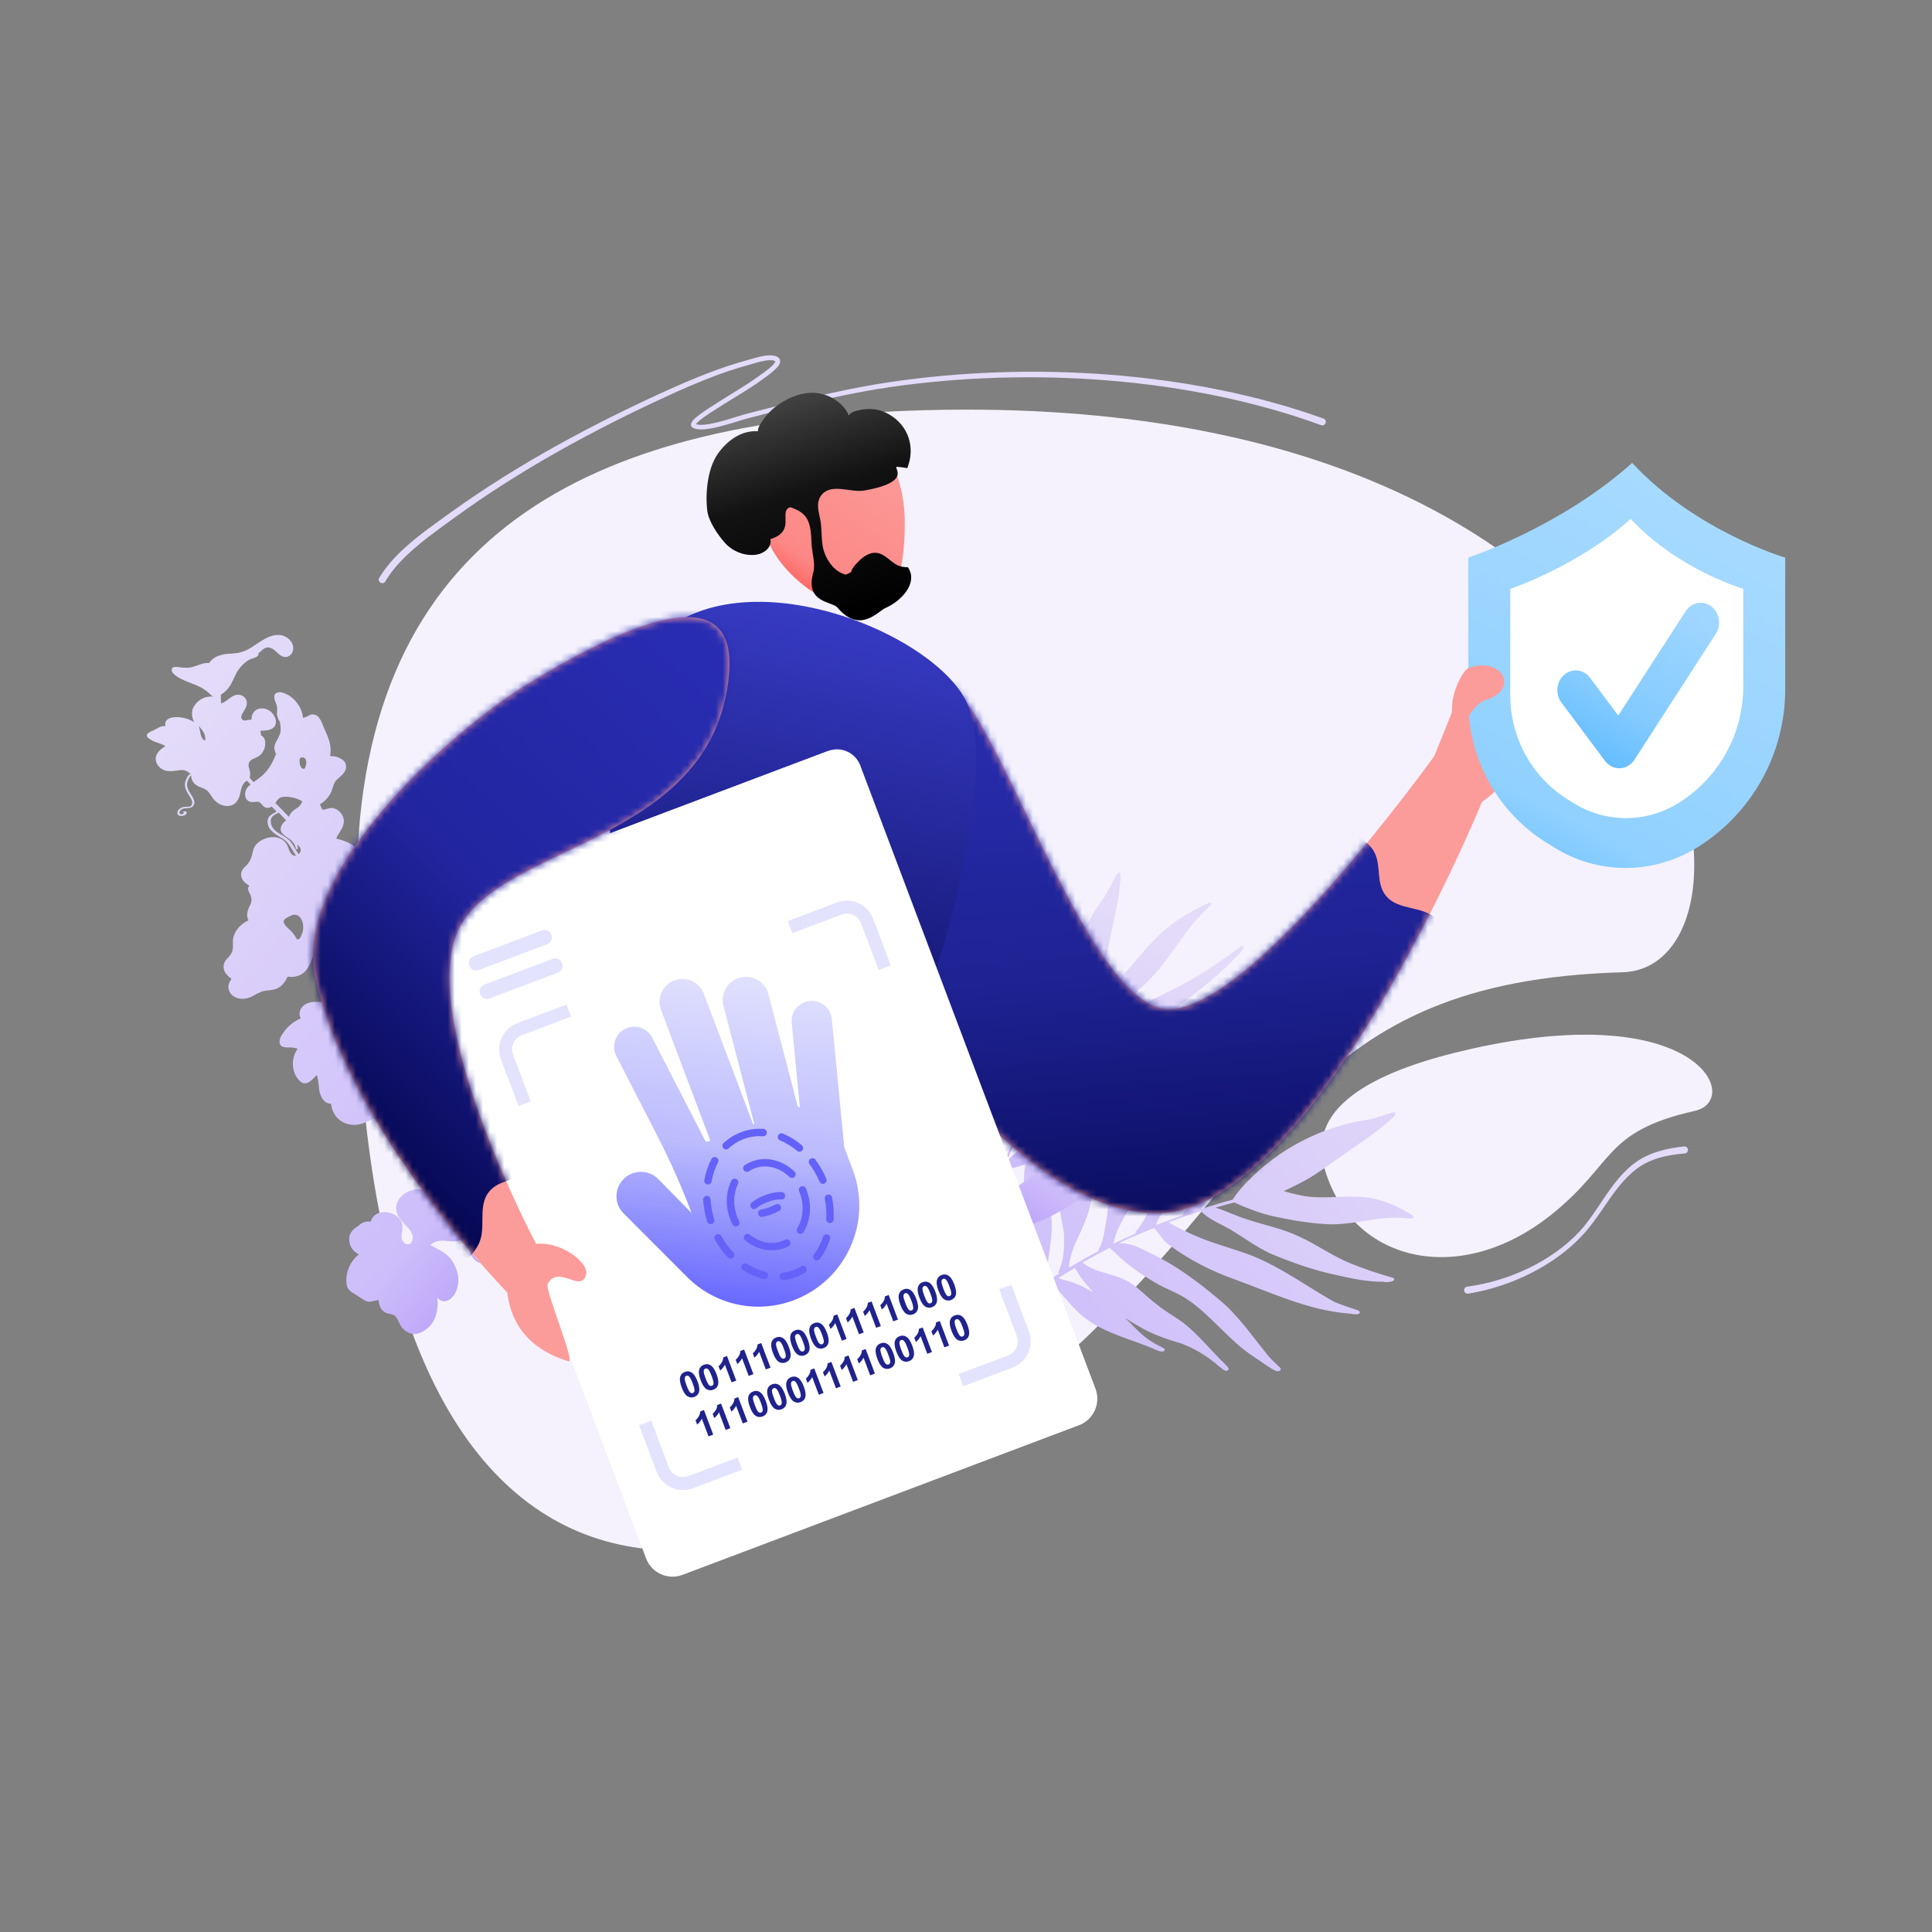 <svg fill="none" height="274" viewBox="0 0 274 274" width="274" xmlns="http://www.w3.org/2000/svg" xmlns:xlink="http://www.w3.org/1999/xlink"><rect x="0" y="0" width="274" height="274" fill="#808080" stroke="none"/><linearGradient id="a"><stop offset="0" stop-color="#e3dbf9"/><stop offset=".54" stop-color="#ccbbfa"/><stop offset="1" stop-color="#7848fc"/></linearGradient><linearGradient id="b" gradientUnits="userSpaceOnUse" x1="203.027" x2="88.547" xlink:href="#a" y1="142.395" y2="236.469"/><linearGradient id="c" gradientUnits="userSpaceOnUse" x1="162.164" x2="125.468" xlink:href="#a" y1="132.391" y2="191.916"/><linearGradient id="d" gradientUnits="userSpaceOnUse" x1="16.682" x2="116.518" y1="113.247" y2="195.239"><stop offset="0" stop-color="#e3dbf9"/><stop offset=".56" stop-color="#cdbdfa"/><stop offset="1" stop-color="#7848fc"/></linearGradient><linearGradient id="e" gradientUnits="userSpaceOnUse" x1="154.527" x2="160.85" y1="105.777" y2="182.75"><stop offset="0" stop-color="#272baa"/><stop offset=".45" stop-color="#1d2190"/><stop offset="1" stop-color="#050751"/></linearGradient><linearGradient id="f" gradientUnits="userSpaceOnUse" x1="119.045" x2="102.357" y1="76.047" y2="161.738"><stop offset="0" stop-color="#3e42d3"/><stop offset="1" stop-color="#050751"/></linearGradient><linearGradient id="g" gradientUnits="userSpaceOnUse" x1="106.875" x2="101.122" y1="137.089" y2="191.497"><stop offset="0" stop-color="#e3e3fe"/><stop offset=".47" stop-color="#bbbbfe"/><stop offset="1" stop-color="#4f4fff"/></linearGradient><linearGradient id="h" gradientUnits="userSpaceOnUse" x1="97.516" x2="35.84" y1="83.494" y2="149.042"><stop offset="0" stop-color="#292db3"/><stop offset=".56" stop-color="#22259f"/><stop offset="1" stop-color="#050751"/></linearGradient><linearGradient id="i" gradientUnits="userSpaceOnUse" x1="244.019" x2="201.935" y1="66.215" y2="145.271"><stop offset="0" stop-color="#aadbff"/><stop offset=".6" stop-color="#91d1ff"/><stop offset=".81" stop-color="#5ab9ff"/><stop offset="1" stop-color="#22a1ff"/></linearGradient><linearGradient id="j" gradientUnits="userSpaceOnUse" x1="241.26" x2="215.059" y1="78.666" y2="121.755"><stop offset="0" stop-color="#aadbff"/><stop offset=".47" stop-color="#85cbff"/><stop offset="1" stop-color="#22a1ff"/></linearGradient><linearGradient id="k" gradientUnits="userSpaceOnUse" x1="126.078" x2="109.025" y1="63.031" y2="89.092"><stop offset="0" stop-color="#fb9c9a"/><stop offset=".64" stop-color="#fc8886"/><stop offset=".84" stop-color="#fd5450"/><stop offset="1" stop-color="#ff1712"/></linearGradient><linearGradient id="l" gradientUnits="userSpaceOnUse" x1="120.999" x2="110.431" y1="87.057" y2="53.614"><stop offset="0"/><stop offset=".53" stop-color="#121212"/><stop offset="1" stop-color="#4d4d4d"/></linearGradient><mask id="m" height="82" maskUnits="userSpaceOnUse" width="92" x="124" y="91"><path d="m126.44 139.731c5.003 12.494 22.175 32.345 37.603 32.342 22.286.001 46.143-58.36 46.143-58.36 9.007-6.134 3.493-14.65-.577-21.791l-6.201 15.306s-26.826 37.519-38.388 35.829c-11.564-1.687-24.561-45.402-30.991-45.957-6.429-.555-12.591 30.134-7.589 42.631z" fill="#fff"/></mask><mask id="n" height="107" maskUnits="userSpaceOnUse" width="60" x="44" y="87"><path d="m74.492 97.203c-10.282 6.349-33.066 26.29-29.782 41.364 4.746 21.776 27.24 44.746 27.24 44.746.863 7.532 7.297 9.262 8.646 9.747 1.166.417-3.399-10.167-2.907-11.015 1.585-2.725 4.706 1.398 5.429-1.266.458-1.682-3.53-4.764-7.077-4.371 0 0-16.023-29.993-11.465-43.46 4.561-13.468 36.624-12.46 38.822-37.341.588-6.649-2.044-14.992-28.906 1.596z" fill="#fff"/></mask><path clip-rule="evenodd" d="m131.356 58.17c111.488-2.916 122.132 79.053 98.726 79.719-45.233 1.287-48.209 26.135-78.017 53.654-48.144 44.451-104.798 46.988-101.418-68.89 1.421-48.634 35.471-63.3 80.709-64.483z" fill="#f5f2fd" fill-rule="evenodd"/><path clip-rule="evenodd" d="m208.728 148.735c32.215-7.194 38.413 7.287 31.652 8.807-13.066 2.938-11.286 7.478-20.391 14.741-13.287 10.6-28.617 6.45-32.214-6.838-2.395-8.853 7.881-13.791 20.953-16.71z" fill="#f5f2fd" fill-rule="evenodd"/><path d="m197.606 181.236c-2.128-.616-4.035-1.216-6.015-2.042-2.576-1.012-4.842-2.702-7.357-3.834-2.396-1.152-5.012-1.614-7.507-2.477-1.367-.413-2.844-1.166-4.369-1.613.544-.154 1.111-.32 1.672-.468.349-.081.704-.179 1.036-.266.496.249 1.005.472 1.524.669 1.145.456 2.319.883 3.52 1.177 2.763.635 5.577 1.125 8.441 1.251 3.019.058 5.885-.803 8.762-.934.955-.032 1.934.085 2.83.114.154-.008.351-.141.333-.308-.129-.226-.445-.295-.656-.449-2.041-1.249-4.28-2.145-6.683-2.292-3.014-.238-5.992.403-8.834-.279-.752-.14-1.493-.329-2.22-.567 1.06-.499 2.126-1.016 3.154-1.586 1.733-.971 3.332-2.209 4.974-3.352 2.385-1.711 4.913-3.232 7.087-5.258.32-.272 1.099-1.049.239-.964-1.111.32-2.203.747-3.33 1.002-6.668.955-12.823 4.12-17.478 8.99-.657.698-1.287 1.427-1.811 2.232-.037.045-.068.096-.09.15-1.082.29-2.136.61-3.214.941-.04.006-.063.019-.103.025-.401.123-.802.246-1.187.374.286-.444.591-.943.832-1.202.748-.908 1.466-1.345 2.335-2.111 2.113-1.906 3.968-4.264 4.987-6.991.943-2.452 1.978-4.57 3.469-6.752.711-2.109-7.466 5.973-7.858 6.34-1.851 1.695-3.052 4.018-4.031 6.356-.463 1.229-.835 2.631-1.393 3.645-.244.54-.627.991-.914 1.496-.002.028.001.056.008.083-.854.288-1.705.618-2.549.93-.023.012-.04.006-.063.018-.391.147-.781.294-1.161.464.018-.054.02-.114.039-.168.076-.302.19-.594.339-.869 1.726-2.805 3.925-5.285 5.789-8.002.986-1.43 1.968-2.902 2.608-4.533.467-1.187.695-2.719 1.191-3.715.613-1.116 1.348-2.15 2.094-3.161.102-.186.835-.939 1.024-1.376.096-.712-.892.013-1.173.117-2.555 1.491-4.815 3.548-6.631 5.959-1.209 1.475-2.38 3.002-3.193 4.754-1.494 3.006-2.083 6.728-3.458 9.554-.41.821-.911 1.593-1.495 2.301-.123.139-.087.252.014.287-1.087.469-2.147.968-3.213 1.485.271-1.658 1.277-3.364 2.211-4.973 1.102-1.873 2.064-3.836 3.009-5.803.627-1.374 1.209-2.783 1.515-4.268.399-2.298.45-4.575.98-6.707.176-.689.403-1.364.68-2.019.106-.306.325-.612.25-.94-.074-.167-.303-.105-.431-.009-.316.314-.523.746-.811 1.089-.91 1.155-2.124 2.808-3.051 4.178-1.904 2.884-3.639 5.988-4.447 9.413-.599 2.551-.594 5.371-1.097 7.754-.166.969-.321 1.962-.779 2.85-.013.036-.054.103-.048.085-.037.107-.155.228-.118.341.004.009.01.017.018.023.007.006.016.011.026.013-1.425.735-2.818 1.541-4.2 2.371.018-.215-.015-.448.043-.669.035-.431.232-1.108.414-1.689.486-1.402 1.222-2.657 1.772-4.138 1.19-2.729 1.269-5.741 1.539-8.648.262-3.211 0-6.382-.029-9.572.012-.538.053-1.075.122-1.609l.019-.054c.122-.539.216-1.084.282-1.633.041-.228-.229-.321-.386-.194-.231.121-.2.414-.258.635-.086.413-.132.82-.179 1.226-.349 1.611-.89 3.336-1.414 4.906-.991 2.536-2.353 4.944-2.996 7.62-.567 2.24-.4 4.593-.058 6.825.22 1.163.49 2.022.407 3.241 0 1.148-.081 2.146-.35 3.14-.126.42-.28.809-.44 1.217-.008.025-.011.052-.006.078.004.026.014.05.03.071.018.017.04.029.063.037s.047.012.072.01c-.975.587-1.944 1.184-2.905 1.793.211-.337.391-.692.537-1.062.641-1.47.837-3.073 1.044-4.652.27-1.98.325-3.994-.059-5.939-.286-1.629-.847-3.172-1.219-4.77-.409-1.875-.614-3.789-.612-5.708.005-.104.015-.208.032-.311.06-.281.113-.545.15-.814-.425-.409-.61.071-.686.89-.381 1.922-1.096 4.151-1.288 6.178-.214 2.966.127 5.963.762 8.82.342 1.628 1.132 3.109 1.159 4.669.017.932-.231 1.651-.527 2.616-.027.131-.157.288-.053.424l.034.012c-.016.036-.023.075-.021.114-4.385 2.851-8.583 6.089-12.298 9.896-.458.506-.94 1.024-1.37 1.56-.092.209.161.297.323.212.549-.495.983-1.15 1.521-1.668 4.195-4.266 8.953-7.813 14.063-10.957 1.628 1.348 2.852 3.161 4.422 4.57 3.049 2.646 7.132 3.394 10.706 5.014.361.104.935.464 1.193-.01.011-.032.011-.066.002-.098s-.028-.06-.053-.081c-.228-.16-.475-.265-.715-.389-1.422-.693-2.474-1.58-3.62-2.742-.402-.421-.81-.824-1.224-1.209.584.384 1.198.737 1.812 1.09 1.896 1.18 4.252 1.955 6.188 2.524 1.931.738 3.712 1.818 5.259 3.189.357.224.685.64 1.104.684.664-.173.093-.652-.154-.919-2.07-1.984-3.857-4.294-6.128-6.026-1.317-.939-2.564-1.592-3.743-2.604-1.278-.945-2.365-2.167-3.714-3.016-1.734-1.044-3.778-1.248-5.47-2.034-.487-.229-.848-.495-1.209-.761 1.271-.728 2.53-1.419 3.834-2.076l.912.8c1.66 1.641 3.586 2.951 5.578 4.124 1.551.919 3.272 1.455 4.74 2.506 3.211 2.178 5.838 5.825 9.253 8.014.863.56 1.685 1.187 2.561 1.711.358.165.863.561 1.21.157.14-.294-.236-.464-.384-.636-.497-.474-1.01-.954-1.449-1.488-2.25-2.771-4.283-5.79-7.061-8.02-2.94-2.467-6.034-4.766-9.489-6.404-1.276-.623-2.565-1.371-4.023-1.412-.167.001-.334-.01-.499-.032 1.228-.602 2.494-1.15 3.787-1.669.397-.164.788-.311 1.184-.476.734.717 1.192 1.741 2.059 2.343 2.883 2.145 6.076 3.774 9.425 4.953 5.264 1.922 10.437 4.376 16.096 4.825.466.02.948.207 1.413.066.654-.418-.504-.617-.762-.747-.954-.35-1.631-.524-2.617-.946-1.085-.577-2.121-1.237-3.18-1.886-2.771-1.703-5.534-3.485-8.553-4.691-3.156-1.192-6.225-1.872-9.218-3.371-.896-.411-1.763-.851-2.611-1.346 1.522-.581 3.032-1.125 4.581-1.616.051.179.348.302.469.444 1.08.917 2.41 1.438 3.627 2.121 1.908 1.143 3.707 2.491 5.717 3.448 3.135 1.306 6.174 2.398 9.555 3.105 2.121.472 4.282.939 6.48.914.365.147 2.032.019 1.453-.543zm-45.168-1.398c.011.024.028.03.039.054.01.024.305.427.201.291.527.987 1.25 1.842 1.987 2.66.131.167.268.315.406.463-1.28-.817-2.685-1.419-4.16-1.782-.327-.093-.586-.162-.839-.25.776-.496 1.563-.969 2.366-1.436z" fill="url(#b)"/><path d="m176.06 134.177c-2.079 1.518-3.979 2.857-6.104 4.16-2.717 1.721-5.709 2.888-8.471 4.507-2.685 1.51-5.019 3.503-7.564 5.221-1.349.968-3.036 1.88-4.531 2.965.298-.523.604-1.071.919-1.605.204-.328.399-.668.587-.984.568-.308 1.118-.642 1.66-.989 1.213-.762 2.425-1.562 3.559-2.441 2.575-2.043 5.081-4.189 7.351-6.537 2.337-2.507 3.867-5.283 5.953-7.754.702-.815 1.534-1.585 2.236-2.325.111-.131.161-.355.022-.412-.269.01-.561.245-.836.356-2.49 1.17-4.864 2.659-6.8 4.611-2.468 2.425-4.248 5.2-6.919 7.287-.601.52-1.399 1.116-2.113 1.617.43-1.106.852-2.224 1.204-3.334.586-1.874.87-3.752 1.258-5.625.526-2.743 1.302-5.523 1.43-8.225.039-.386.046-1.376-.543-.618-.604 1.07-1.112 2.172-1.776 3.227-4.242 5.84-6.658 12.456-6.518 18.558.026.854.096 1.698.303 2.487.005.049.02.097.045.14-.604 1.033-1.165 2.056-1.734 3.104-.026.036-.035.061-.06.097-.212.39-.425.78-.62 1.158-.117-.433-.26-.904-.272-1.219-.115-1.022.103-1.813.187-2.874.172-2.599-.192-5.177-1.468-7.215-1.127-1.855-1.933-3.641-2.441-5.838-1.045-1.512-1.181 8.852-1.202 9.34-.132 2.288.702 4.302 1.716 6.138.573.921 1.344 1.841 1.682 2.749.221.439.27.956.43 1.416.035.014.044.027.07.029-.433.841-.831 1.698-1.238 2.541-.009.025-.026.036-.034.061-.187.391-.373.782-.534 1.175-.026-.039-.07-.067-.096-.106-.17-.195-.304-.419-.396-.661-.798-2.664-.993-5.584-1.618-8.327-.326-1.447-.688-2.909-1.428-4.153-.537-.907-1.515-1.762-1.888-2.61-.373-.998-.592-2.064-.785-3.128-.062-.166-.072-1.107-.257-1.456-.463-.388-.668.754-.803 1.035-.82 2.79-.99 5.578-.557 8.147.19 1.653.449 3.297 1.148 4.74 1.126 2.557 3.476 4.665 4.556 7.044.31.716.511 1.475.595 2.252.01.163.123.182.226.112-.473 1.116-.904 2.221-1.325 3.34-1.04-.947-1.558-2.53-2.058-4.012-.572-1.737-1.316-3.395-2.077-5.041-.557-1.121-1.174-2.221-2.058-3.121-1.425-1.331-3.097-2.362-4.297-3.732-.384-.445-.72-.93-1.002-1.446-.149-.221-.213-.538-.517-.617-.182-.01-.309.209-.334.358-.004.401.164.761.203 1.152.177 1.264.498 2.999.824 4.371.721 2.848 1.737 5.65 3.698 7.813 1.462 1.609 3.587 2.827 4.995 4.283.603.559 1.232 1.12 1.552 1.89.018.026.036.09.027.077.053.078.054.228.167.247.022 0 .043-.008.06-.022-.53 1.514-.981 3.032-1.407 4.551-.149-.108-.348-.181-.471-.326-.297-.217-.656-.675-.955-1.08-.685-1.015-1.07-2.177-1.765-3.281-1.147-2.182-3.351-3.555-5.332-5.042-2.215-1.612-4.798-2.768-7.218-4.128-.39-.24-.763-.508-1.117-.8l-.026-.039c-.316-.338-.654-.654-1.014-.945-.14-.133-.415.052-.439.239-.084.247.16.348.282.492.248.244.51.472.786.682.946.992 1.832 2.194 2.614 3.315 1.154 1.931 1.929 4.117 3.453 5.817 1.253 1.448 3.149 2.328 5.086 3.01 1.042.319 1.892.465 2.746 1.064.862.498 1.551.999 2.095 1.656.21.287.404.586.58.896.016.019.036.033.059.041s.048.009.071.004c.054-.017.102-.049.138-.093-.299 1.068-.585 2.14-.859 3.214-.09-.319-.222-.625-.39-.911-.618-1.175-1.674-2.035-2.705-2.893-1.283-1.085-2.756-2.005-4.509-2.527-1.442-.466-3.028-.665-4.512-1.047-1.663-.447-3.261-1.107-4.755-1.963-.075-.047-.145-.102-.21-.161-.158-.168-.324-.328-.498-.479-.63.179-.41.542.148.961 1.155 1.154 2.287 2.72 3.666 3.76 2.066 1.467 4.578 2.48 7.208 3.187 1.485.419 3.199.399 4.391 1.053.714.39 1.066.91 1.566 1.577.079.08.098.256.279.228l.035-.023c.015.029.04.052.069.067-1.187 4.914-1.941 9.839-1.901 14.607.032.604.056 1.232.131 1.826.089.167.347-.007.405-.179.045-.675-.117-1.323-.098-1.999-.021-5.369.927-10.898 2.444-16.547 2.251-.781 4.543-1.021 6.795-1.726 4.305-1.41 7.969-4.51 11.901-6.805.352-.257 1.059-.583.899-1.005-.022-.024-.05-.04-.081-.046-.032-.006-.064-.002-.093.012-.293.122-.56.283-.835.431-1.601.892-3.067 1.389-4.811 1.847-.622.154-1.235.322-1.839.502.733-.324 1.465-.686 2.197-1.047 2.326-1.078 4.698-2.718 6.597-4.095 1.989-1.285 4.138-2.303 6.392-3.028.439-.202 1.001-.297 1.352-.629.375-.632-.419-.361-.808-.269-3.063.875-6.157 1.372-9.184 2.525-1.706.697-3.144 1.46-4.801 2.01-1.681.661-3.425 1.043-5.088 1.806-2.102 1.002-3.808 2.628-5.684 3.705-.479.266-.977.494-1.49.685.418-1.382.855-2.738 1.351-4.116l1.294-.419c2.495-.68 4.942-1.726 7.337-2.888 1.869-.902 3.579-2.114 5.484-2.889 4.076-1.748 8.813-2.369 13.053-4.284 1.077-.481 2.172-.899 3.231-1.406.396-.229 1.077-.481 1.038-.947-.115-.244-.528-.003-.77.046-.734.212-1.485.434-2.219.57-3.793.685-7.606 1.081-11.392 2.443-4.089 1.397-8.167 2.994-12.022 5.181-1.437.8-2.979 1.557-4.118 2.762-.127.141-.261.276-.402.404.48-1.291 1.029-2.59 1.621-3.9.178-.404.364-.795.542-1.2 1.096-.304 2.214-.243 3.325-.71 3.802-1.487 7.452-3.459 10.882-5.756 5.443-3.581 11.218-6.855 15.854-11.407.368-.381.875-.705 1.122-1.156.183-.73-.847.155-1.139.315-.989.649-1.633 1.14-2.7 1.785-1.257.659-2.541 1.242-3.833 1.849-3.386 1.585-6.824 3.13-10.023 5.138-3.293 2.13-6.135 4.409-9.535 6.269-.99.573-1.98 1.109-2.996 1.606.72-1.529 1.458-3.031 2.264-4.543.174.035.492-.161.691-.201 1.509-.507 2.911-1.397 4.35-2.122 2.308-1.104 4.688-2.028 6.934-3.299 3.363-2.063 6.493-4.138 9.592-6.666 1.966-1.574 3.957-3.185 5.609-5.039.388-.242 1.559-1.696.696-1.455zm-35.358 37.276c.026.001.043-.01.069-.009.026.002.553-.07.372-.042 1.142-.014 2.334-.25 3.509-.513.225-.038.44-.089.656-.14-1.6.728-3.11 1.639-4.499 2.716-.318.234-.567.421-.825.595.216-.866.458-1.731.718-2.607z" fill="url(#c)"/><path d="m49.212 182.408c-.331-1.486.256-3.192 1.343-4.217l.323-.271c-.264-.183-.567-.369-.784-.627-.402-.434-.57-1.028-.58-1.608.014-.428.176-.837.46-1.158.244-.279.581-.489.88-.703.477-.438 1.099-.704 1.705-.551.302-.952 1.11-1.522 2.451-1.326 1.045.151 2.076.939 2.059 2.055.046.623-.254 1.316-.057 1.812.226.619 1.092.994 1.417.243.271-.596.027-1.236-.425-1.774-.909-1.037-2.184-1.987-1.73-3.545.75-2.431 4.807-2.938 5.916-.526.05.098.088.202.113.309.022-.018.022-.018.061-.014-.006-.207.019-.413.073-.613.142-.487.378-.906.416-1.342.056-.414-.079-.705-.332-1.007-.478-.48-1.333-.974-1.481-1.805-.07-.346.007-.779.302-.953.273-.156.749-.114.815.271.023.201-.132.368-.297.433-.083.033-.238-.02-.228-.139.025-.058.108-.091.129-.109l.043-.036c.121-.249-.067-.385-.3-.226-.351.369-.158 1.125.302 1.584.254.301.73.562 1.016.947.214.298.381.672.329 1.046-.044.516-.395 1.105-.451 1.519-.006.113-.022.225-.049.335.204-.079.417-.134.633-.165.983-.054 2.016.474 2.499 1.355.266.446.454.936.554 1.446.504-.057 1.076-.207 1.606-.101.04.004.097.028.137.032-.069-.126-.12-.23-.189-.356-1.419-3.218-2.176-6.698-3.656-9.901-.149-.353-.32-.687-.487-1.061-.043.036-.108.091-.111.13-.351.369-.692.839-1.188 1.036-.254.089-.527.111-.793.064-.265-.048-.514-.163-.721-.335-.26-.222-.416-.496-.634-.754-.29-.344-.705-.62-1.106-.834-.596-.271-1.295-.492-1.644-1.081-.265-.402-.404-.874-.485-1.32-1.23.373-2.577.476-3.632-.254-.083.032-.187.083-.19.123-.495.318-1.02.587-1.567.802-1.949.83-4.125-.097-4.642-2.199-.026-.162-.07-.345-.096-.507-.937-.021-1.351-.776-1.614-1.658-.117-.489-.094-.986-.19-1.494-.037-.263-.111-.568-.18-.914-.625.525-1.337 1.602-2.244 1.004-1.402-1.1-1.528-3.347-.489-4.735-.212-.066-.427-.118-.645-.156-.195-.057-.9.022-1.272-.07-.847-.133-.747-1.063-.4-1.612.592-1.047 1.495-1.883 2.583-2.392.061-.015.104-.051.166-.066-.051-.104-.098-.248-.131-.331-.073-.304-.046-.624.079-.911.728-1.495 2.877-1.169 4.384-.819-.069-.407-.048-.824.063-1.222.11-.397.307-.766.576-1.079.878-.922 2.327-1.736 3.547-1.071.507-.315 1.144-.3 1.707-.112.44.14.853.351 1.224.625.076.047.13.111.206.158-.306-.845-.573-1.687-.901-2.514-.083-.011-.158-.053-.209-.118-.309-.586-.677-.718-1.211-1.003-.96-.443-1.725-.609-2.814-.943-1.071-.312-2.118-.682-3.16-1.092-.419.463-.886.782-1.299 1.165-.351.369-.475.878-.678 1.379-.321.711-.783 1.43-1.509 1.747-.519.233-1.095.308-1.656.216-.04-.003-.058-.025-.079-.007-.005.043-.022.083-.05.116-.314.631-.748 1.253-1.391 1.537-.564.29-1.483.291-1.951.39-.774.173-1.276.668-2.078.939-.701.258-1.537.226-2.18-.189-.589-.351-.902-1.117-.685-1.777.086-.248.215-.48.379-.686-.228-.17-.439-.362-.629-.574-.568-.588-.694-1.437-.157-2.11.222-.26.638-.683.738-.914.415-.643.145-1.446.293-2.231.258-1.136 1.133-2.019 2.172-2.488-.435-.737-.082-1.585.275-2.253.2-.462.18-.923-.038-1.401-.258-.482-.465-.859-.131-1.249-.152-.093-.282-.205-.452-.319-.527-.365-.884-1.095-.631-1.712.153-.386.476-.658.76-.933.33-.38.567-.831.693-1.318.124-.508.194-1.081.595-1.566 1.015-1.11 3.149-1.544 4.196-.255.485.621.457 1.637 1.218 1.842.081.014.164.007.241-.019-.609-.811-.941-1.819-1.775-2.33-.625-.394-1.488-.808-1.984-1.53-.261-.442-.387-1.072-.126-1.548.233-.379.668-.561 1.067-.786l.065-.055c-.232-.234-.465-.467-.698-.699l-.022.018c-.195.136-.434.192-.668.157-.235-.036-.447-.159-.593-.346-.181-.216-.272-.323-.46-.459-.044-.036-.099-.055-.155-.054-.278-.024-.504.057-.843.047-1.016-.028-1.244-1.086-.837-1.869.143-.267.358-.449.592-.608-.163-.194-.347-.37-.51-.563-.043.036-.126.069-.169.105-.51.355-.673 1.08-.814 1.787-.138.667-.52 1.392-1.218 1.611-.946.318-1.982-.171-2.576-.921-.395-.514-.624-1.093-1.198-1.382-.188-.136-.812-.31-1.115-.496-.347-.194-.611-.508-.742-.883-.068-.188-.098-.387-.089-.587l-.043.036c-.277.315-.462.7-.535 1.112-.059.454.141.911.333 1.227.33.568 1.022 1.347.527 1.983-.269.336-.705.298-1.087.325-.021.018 0 0 .04.003-.458-.019-.842.267-.89.602-.045.296.333.309.609.113l.086-.072c.058.024-.119-.011-.137-.032-.112-.09.017-.198.136-.188.18-.005.429.117.311.326-.14.228-.427.323-.669.342-.763.054-.824-.63-.289-1.044.409-.344 1.098-.224 1.382-.279.554-.172.396-.885.113-1.309-.478-.7-1.023-1.566-.648-2.432.15-.347.325-.751.68-.94-.008-.013-.02-.023-.033-.031-.013-.009-.028-.014-.043-.015-.264-.183-.376-.272-.646-.376-.596-.271-1.635.198-2.579.037-.97-.104-1.863-1.08-1.598-2.076.195-.642.755-1.113 1.341-1.421-.734-.523-1.713-.508-2.491-1.214-.55-.567.436-.881.831-1.067.313-.152.97-.595 1.489-.59.061-.014.119.011.18-.004l-.018-.022c-.041-.223-.056-.504.101-.71.655-.881 2.962-.542 3.996.206l-.018-.021c-.292-.545-.379-1.176-.245-1.779.212-.575.606-1.066 1.12-1.399.515-.333 1.124-.491 1.736-.45l.04.003c-.201-.159-.393-.329-.575-.509-.311-.278-.652-.522-1.015-.727-1.239-.686-2.713-.954-3.834-1.849-.26-.222-.619-.693-.292-1.004.277-.196.648-.104.965-.076.649.116 1.427.123 2.024-.084.716-.198 1.409-.597 2.181-.51.081-.068.149-.15.201-.242.781-.951 2.088-1.057 3.252-1.117.803-.05 1.458-.233 2.087-.578 1.362-.741 2.632-2.029 4.271-2.046.365-.001.725.088 1.048.259.323.171.599.418.804.72.497.722.343 1.807-.542 2.11-1.065.307-1.586-1.056-2.466-1.272-.097-.028-.393-.074-.537-.026-.19.068-.368.167-.525.294-.215.181-.395.405-.625.525.054.065.087.147-.006.299-.312.372-.852.386-1.251.611-.5.236-1.088.804-1.518 1.386-.383.506-.7 1.397-1.054 2.025-.289.532-.691.994-1.176 1.356-.091.07-.19.128-.295.174.002.44.025.861.031 1.26.021-.018.061-.015.083-.033.184-.063.359-.148.521-.255.507-.316.948-.796 1.538-.925.346-.07.721-.017 1.002.187.264.183.496.502.508.823.071.565-.273 1.074-.573 1.548-.143.267-.246.537-.202.721.058.145.169.262.311.326.234.061.501-.016.886-.083.079-.017.16-.024.241-.019l.014-.158c.032-.836.646-1.462 1.482-1.43 1.743-.068 3.02 2.718.791 3.084-.324.052-.688.1-1.005.073.033.214.054.429.064.645.12.062.228.146.318.247.293.305.317.726.282 1.122-.048.57-.316 1.098-.747 1.473-.495.417-1.075.426-1.433.874-.154.167-.203.502-.163.725.073.306.204.637.217.958.015.207-.009.415-.073.612l.543.646.065-.054c.414-.277.813-.576 1.196-.895.76-.713 1.244-1.45 1.665-2.392.1-.231.2-.462.278-.675-.825-1.549.737-2.053.651-3.598-.015-.325-.054-.649-.116-.968-.233-.306-.374-.671-.408-1.054-.02-.461.097-.89-.049-1.282-.124-.41-.371-.791-.333-1.227.015-.638.76-.713 1.244-.531.934.281 1.694.965 2.205 1.748.334.528.563 1.107.609 1.73-.003.04.015.061-.007.079.228-.044.45-.119.658-.222.04.003.402-.265.582-.269.275-.027.55.039.782.187.579.47.751 1.243 1.053 1.909.505 1.082 1.004 2.243.836 3.487-.01.119-.039.216-.049.335.313-.017.627.017.93.1.426.157.848.353 1.138.698.12.198.188.423.196.655.008.231-.044.461-.15.667-.311.592-.81.828-1.208 1.273-.524.514-.502 1.414-.96 2.094-.322.491-.72.936-1.227 1.251-.043.036-.126.069-.169.105.036.044.051.105.087.148.098.248.211.557.309.586.332.088.885-.303 1.436-.215.865.154 1.535.951 1.579 1.833-.007.779-.527 1.473-.852 2.003-.102.155-.184.323-.243.499 1.158.239 2.233.732 3.123 1.528.553.527 1.176 1.18 1.205 2.001-.054.854-.971 1.294-1.389 1.977-.186.303-.252.837-.146 1.225.148.752.401 1.48.751 2.162.389.812.897 1.635.836 2.569-.024.306-.111.605-.256.876-.025.058-.071.134-.096.192.455.978.891 1.934 1.302 2.948.692 1.697 1.283 3.406 1.892 5.136.047.006.095.003.141-.008 1.26-.031 2.936.913 2.571 2.359-.066.385-.206.752-.413 1.083-.021.018-.046.075-.068.094.32.222.606.488.85.792.566.848.661 2.054.164 2.95-.109.17-.23.333-.362.487l-.086.073c.244.64.488 1.28.753 1.902 1.112-.163 1.425.603 2.07 1.238.311.326.661.436.913.298.356-.188.394-.625.256-.876-.326-.388-1.054-.511-1.592-.757-.444-.178-.874-.515-1.074-.972-.193-.534-.22-1.114-.075-1.664.141-.706 1.009-2.428 1.896-2.292.08-.326.251-.623.493-.856.782-.731 2.063-1 3.013-.438.267.143.531.325.69.559.176.301.283.638.314.985.021.058.023.122.004.181.126-.006.253-.001.378.012.57.11 1.331.535 1.739.67.487.142 1.021.208 1.432.523 1.008.807 1.075 2.11.482 3.197-.097.192-.211.361-.304.513.671.318 1.321.654 1.993.971 1.296.712 1.952 1.667 1.413 2.818 1.091.774 1.858 2.298 1.15 3.555-.691 1.058-2.116 1.374-2.865 2.188-.33.351-.642.723-1.059.927-.345.14-.721.19-1.091.145-.043.036-.09.112-.133.148-.409.344-.986.314-1.473.172-.743-.184-1.254-.967-1.846-1.278-.173-.075-.436-.038-.605.067-.334.171-.654.403-1.021.491.458.939.912 1.916 1.327 2.891 1.462 3.182 2.179 6.658 3.641 9.84.466 1.079 1.143 2.016 1.894 3.039.045-.295.131-.587.331-.829.401-.485.908-.801 1.172-1.317.379-.686.314-1.55.808-2.186.853-1.085 2.569-.836 3.469.06.502.423.656.956.687 1.518.955-.657 1.947-1.27 3.096-1.39.969-.116 2.195.25 2.592 1.203.151.792-.408 1.482-.726 2.154-.236.419-.353.848-.452 1.298l.04.004c.833.072 1.687.126 2.529.079.839-.007 1.797-.224 2.577.223.534.286.818.929.55 1.485-.589 1.267-2.284 1.7-3.584 1.727-1.397-.002-2.493-.036-3.595.927-.348.329-.885 1.001-1.341 1.421-.545.532-1.148 1.039-1.856 1.377-.075.021-.145.056-.208.102 1.01 1.245 2.018 2.531 2.942 3.849.123.19.286.384.388.592.029.123-.118.21-.24.239-.364.049-.491-.322-.651-.555-.442-.658-.946-1.3-1.431-1.921-1.616-2.097-3.321-4.082-4.915-6.197-1.373-1.896-2.912-3.726-4.096-5.746-.277.196-.586.309-.844.526-.384.286-.882.962-.89 1.521-.112.829.112 1.707.457 2.336.348.589.76.904 1.362.876.119.011.396-.185.308-.332-.09-.108-.148-.133-.328-.129-.101.012-.188-.136-.084-.186.104-.051.202-.023.302-.034.451.099.633.534.173.774-.399.225-.925.08-1.308-.113-.809-.57-1.16-1.598-1.218-2.542-.052-.443.015-.893.195-1.302s.464-.763.826-1.026c.255-.177.506-.315.78-.471-.53-.106-1.105.084-1.768.126-.141.008-.278-.024-.418-.016l.036.043c.072.086.301.445.342.669.337 1.187-1.016 1.589-1.938 1.629-.965.076-1.853-.28-2.64.051-.301.102-.579.261-.819.468.285.165.592.311.877.476.917.478 1.827 1.036 2.346 1.96.628 1.053.957 2.319.635 3.51-.169.804-.641 1.641-1.468 1.969-.655.183-1.095-.035-1.396-.48.176 1.433-.091 3.127-1.117 4.137-.742.734-1.896 1.373-2.932.884-.477-.215-.878-.57-1.15-1.018-.312-.546-.408-1.054-.874-1.434-.34-.229-.682-.198-1.089-.334-.249-.099-.473-.254-.653-.453-.18-.199-.312-.437-.386-.695-.059-.245-.099-.468-.137-.731-.306.074-.633.165-1.018.232-.774.172-1.356-.477-1.985-.831-.376-.272-1.264-.629-1.461-1.345zm-6.884-49.199.043-.037c.101-.011.169-.105.219-.22.167-.289.288-.602.36-.928.113-.609.052-1.293-.303-1.803-.355-.51-.903-.637-1.45-.325-.377.207-1.072.386-.961.955.302.665 1.028 1.047 1.416 1.64.117.137.218.286.301.445.105.169.167.375.376.273zm-1.068-17.885c.233-.379.84-.706 1.073-.865.262-.257.444-.521.53-.813-.871-.555-2.053-.737-2.863-.607-.446.081-.7.478-.951.836.644.635 1.284 1.309 1.907 1.962.074-.186.176-.359.304-.513zm-2.445.328c-.679.46-.473 1.536.178 2.092.532.545 1.542.872 2.143 1.543.384.413.58.909.899 1.376.069.126.232.32.319.467.081-.061.148-.138.197-.227s.079-.187.087-.288c.009-.1-.004-.202-.037-.298s-.086-.183-.155-.257c-.09-.115-.205-.207-.336-.269.071.126.113.266.124.41.021.058.023.121.004.18-.068.094-.306.074-.295-.045-.03-.343-.234-.759-.567-1.068-.395-.513-1.74-.889-1.557-1.852.074-.393.3-.693.58-.928l.172-.145c-.347-.37-.695-.739-1.024-1.087-.23.12-.517.215-.733.395zm-10.624-12.681c.259.701.176 1.652.765 2.003.173.075.205-.062.153-.386-.027-.382-.248-.821-.538-1.165-.105-.169-.254-.302-.38-.452zm14.81 4.457c-.177-.036-.479-.002-.5.236-.031.357-.022.717.131 1.03.069.125.113.309.275.283l.021-.018c.015.061.112.089.173.075.141-.008.172-.145.201-.242.107-.311.22-.7.068-1.013-.016-.09-.06-.173-.127-.237-.066-.063-.151-.103-.242-.114zm5.96 37.957c.157.493.679 1.157 1.154 1.198.547-.093.23-1.039-.129-1.509-.229-.359-.756-.724-1.135-.957.002.44.004.879.11 1.268zm8.252 2.251c-.442.262-.989.354-1.486.331.032.782.025 1.56-.336 2.267-.472.838-1.485 1.469-2.22.507-.109-.129-.196-.276-.286-.384-.407.085-.825.069-1.134.182-.712.377-.556 1.349.198 1.634.541.207 1.129.338 1.549.793.253.302.442.658.717.941l.09.108.004-.04c-.024-.421-.354-.989-.309-1.504.136-1.107 1.195-1.814 2.094-2.275.5-.237.837-.667 1.372-.86.122-.029.266-.077.389-.106-.229-.579-.444-1.097-.641-1.594zm17.124 33.093c.149.169.286.348.413.535l.079.007c.216.038.414.056.537.026.263-.037.683-.28.704-.518.048-.555-.648-.815-1.167-.82-.119-.01-.511.136-.637.205-.083.032-.147.087-.252.138.097.15.205.293.323.427z" fill="url(#d)"/><path clip-rule="evenodd" d="m98.713 60.145c.11-.17.339-.372.598-.585.768-.625 1.865-1.288 1.969-1.359 1.665-1.098 3.415-2.106 5.095-3.191.728-.473 1.446-.961 2.139-1.477.224-.171 1.72-1.19 2.044-1.917.081-.171.104-.363.065-.548-.027-.099-.075-.191-.14-.27-.066-.079-.147-.144-.239-.189-.349-.19-.833-.245-1.361-.205-.992.075-2.169.474-2.772.636-2.002.547-3.974 1.2-5.908 1.956-1.944.75-3.848 1.577-5.723 2.426-5.334 2.417-10.589 5.025-15.674 7.857-5.155 2.874-10.135 5.981-14.836 9.362-2.149 1.542-4.517 3.189-6.556 5.044-1.436 1.308-2.707 2.721-3.629 4.27-.033.056-.055.119-.065.183-.009.065-.006.131.011.194.016.063.045.123.084.175.039.052.088.096.145.13s.119.055.183.065c.065.009.131.006.194-.011s.123-.045.175-.084c.052-.039.096-.088.13-.145.867-1.474 2.069-2.817 3.425-4.066 1.999-1.842 4.327-3.478 6.436-5.012 4.661-3.386 9.597-6.502 14.707-9.385 5.05-2.847 10.275-5.467 15.579-7.9 1.855-.849 3.744-1.678 5.674-2.43 1.908-.754 3.855-1.405 5.833-1.952.503-.136 1.416-.45 2.273-.579.518-.079 1.012-.103 1.341.077.095.051.02.132-.04.226-.138.204-.302.389-.488.55-.509.469-1.142.894-1.277.997-.678.509-1.386.989-2.099 1.456-1.68 1.09-3.425 2.101-5.09 3.203-.139.092-1.844 1.134-2.542 1.869-.142.14-.256.307-.334.49-.105.29-.03.517.234.666.509.28 1.406.283 2.438.109 1.874-.317 4.223-1.165 5.095-1.391 4.088-1.05 8.176-2.106 12.314-3 2.737-.593 5.499-1.114 8.291-1.517 9.826-1.414 20.395-1.763 30.829-.909 10.475.857 20.815 2.926 30.117 6.331.062.022.127.032.193.029.065-.003.129-.019.188-.047.06-.028.113-.067.157-.115.044-.048.078-.105.1-.166.023-.062.033-.127.03-.192s-.019-.13-.047-.189c-.028-.059-.067-.113-.115-.157-.049-.044-.105-.078-.167-.101-9.392-3.382-19.827-5.41-30.391-6.224-10.494-.808-21.123-.42-30.999 1.041-2.802.414-5.579.947-8.336 1.549-4.137.906-8.235 1.968-12.328 3.027-.863.224-3.186 1.067-5.041 1.38-.777.13-1.46.184-1.889.016zm109.509 123.319c2.971-.472 6.012-1.457 8.829-2.871 2.817-1.416 5.409-3.261 7.453-5.495 1.934-2.071 3.335-4.677 5.14-6.894.753-.927 1.58-1.782 2.553-2.498.972-.719 2.054-1.197 3.19-1.523 1.147-.33 2.353-.501 3.555-.602.131-.013.252-.077.335-.179.084-.102.124-.233.111-.364-.012-.131-.076-.252-.178-.336-.101-.085-.232-.125-.363-.113-1.261.136-2.523.35-3.724.726-1.221.382-2.383.93-3.425 1.734-1.007.775-1.86 1.695-2.642 2.685-1.76 2.233-3.131 4.834-5.036 6.915-2.013 2.146-4.551 3.922-7.313 5.247-2.726 1.302-5.637 2.173-8.63 2.581-.066.008-.13.029-.187.063-.058.033-.108.077-.149.13-.04.053-.069.113-.086.177-.017.065-.02.132-.011.197.01.066.033.129.067.186.035.057.08.107.134.146s.115.067.179.082c.065.015.132.017.198.006z" fill="#e3dbf9" fill-rule="evenodd"/><path clip-rule="evenodd" d="m126.44 139.731c5.003 12.494 22.175 32.345 37.603 32.342 22.286.001 46.143-58.36 46.143-58.36 9.007-6.134 3.493-14.65-.577-21.791l-6.201 15.306s-26.826 37.519-38.388 35.829c-11.564-1.687-24.561-45.402-30.991-45.957-6.429-.555-12.591 30.134-7.589 42.631z" fill="#fb9c9a" fill-rule="evenodd"/><g mask="url(#m)"><path clip-rule="evenodd" d="m191.593 108.724c-11.79-15.213-18.84-36.901-38.657-43.669-13.904-4.75-26.403 2.436-34.279 13.929-12.265 17.897-16.228 43.577-9.114 64.143 10.215 29.53 44.804 39.505 72.009 28.028 8.431-3.557 16.811-8.885 21.483-17.002 3.489-6.063 6.785-18.054.648-23.852-2.024-1.914-5.434-1.108-7.169-3.314-1.321-1.675-.673-3.906-1.441-5.777-1.251-3.068-5.993-3.752-8.889-3.384z" fill="url(#e)" fill-rule="evenodd"/></g><g clip-rule="evenodd" fill-rule="evenodd"><path d="m124.444 155.648c7.136-8.679 18.015-45.983 12.452-56.452-5.563-10.469-35.062-21.631-45.832-6.362-9.466 13.417-2.55 47.961 3.014 58.43 4.797 9.031 23.87 12.283 30.366 4.384z" fill="url(#f)"/><path d="m122.171 109.004c-.375-.993-1.13-1.797-2.097-2.234-.968-.438-2.07-.473-3.064-.098l-56.249 21.229c-.492.186-.942.467-1.325.827-.383.36-.692.792-.908 1.271-.216.479-.336.996-.353 1.521-.017.526.071 1.05.257 1.541l33.197 87.957c.375.994 1.128 1.798 2.096 2.235.967.438 2.069.473 3.062.099l56.248-21.229c.994-.376 1.798-1.13 2.235-2.098.438-.968.473-2.07.098-3.064z" fill="#fff"/><path d="m79.719 136.598c-.098-.26-.296-.47-.549-.585-.253-.114-.542-.124-.802-.026l-9.678 3.653c-.26.098-.471.296-.585.549-.115.254-.124.542-.026.802l0.0.001c.098.26.296.471.549.585.253.115.542.124.802.026l9.678-3.653c.26-.098.47-.296.585-.549s.124-.542.026-.802zm-1.521-4.029c-.098-.26-.296-.471-.549-.585-.253-.115-.542-.124-.802-.026l-9.678 3.653c-.26.098-.47.296-.585.549s-.124.542-.026.802v.001c.098.26.296.47.549.585.253.114.542.124.802.026l9.678-3.653c.26-.098.471-.296.585-.549s.124-.542.026-.802z" fill="#e3e3fe"/><path d="m122.004 108.556c-.164-.434-.412-.831-.729-1.169s-.697-.61-1.12-.801c-.422-.19-.878-.296-1.341-.311-.463-.014-.925.062-1.358.226l-57.137 21.565c-.434.163-.831.41-1.169.728-.338.317-.61.697-.801 1.119-.191.423-.297.878-.311 1.342-.015.463.062.924.226 1.358v.001c.164.433.411.83.728 1.168s.698.61 1.12.801.878.297 1.341.311c.463.015.925-.062 1.358-.225l57.137-21.565c.433-.164.831-.411 1.168-.728.338-.317.611-.698.802-1.12s.296-.878.311-1.341-.062-.925-.225-1.358z" fill="#fff"/><path d="m106.944 159.444c-.037.004-.074-.004-.105-.024-.031-.019-.055-.048-.068-.082l-6.943-18.395c-.305-.806-.917-1.458-1.702-1.813s-1.679-.383-2.486-.079l-.003.001c-.399.15-.765.378-1.076.67s-.562.642-.737 1.031c-.176.389-.273.809-.286 1.235s.058.851.209 1.25l6.999 18.544v.001l-.003.001-.304.115c-.085.032-.178.032-.262 0s-.153-.095-.194-.175c-.865-1.681-5.255-10.225-7.487-14.566-.171-.334-.407-.631-.693-.874-.286-.242-.617-.426-.974-.541s-.733-.158-1.107-.127c-.374.03-.738.134-1.072.306-.003.001-.003.001-.003.001-.334.171-.631.407-.873.693s-.427.617-.542.974c-.115.358-.158.734-.127 1.108.031.374.135.739.306 1.072 1.476 2.872 3.92 7.628 5.82 11.324 1.825 3.552 3.446 7.206 4.856 10.943 0 0-2.646-2.696-4.718-4.808-.645-.656-1.525-1.03-2.446-1.038s-1.807.349-2.464.994v.001c-.325.319-.583.699-.76 1.118s-.269.869-.272 1.324c-.002.456.086.907.259 1.328.173.42.428.803.749 1.125 2.321 2.326 5.91 5.917 9.052 9.064 1.935 1.937 4.387 3.274 7.063 3.852 2.676.577 5.461.37 8.022-.597 7.422-2.801 11.167-11.087 8.367-18.507l-1.204-3.189s-1.204-12.433-1.76-18.175c-.073-.754-.443-1.448-1.028-1.93s-1.338-.711-2.092-.638c-.755.073-1.449.442-1.931 1.027-.482.586-.712 1.338-.64 2.093.417 4.287 1.155 11.911 1.155 11.911l-.056.022c-.059.006-.118-.008-.167-.041-.048-.033-.084-.083-.099-.14-.43-1.647-2.835-10.857-4.134-15.831-.221-.845-.769-1.569-1.523-2.01-.753-.442-1.652-.567-2.498-.346h-.002c-.419.11-.812.3-1.157.562-.345.261-.635.588-.854.961-.218.373-.361.786-.42 1.215s-.033.865.076 1.283c1.472 5.635 4.376 16.763 4.376 16.763z" fill="url(#g)"/><path d="m143.428 182.209 2.498 6.618c.372.988.337 2.084-.098 3.047-.434.962-1.234 1.712-2.222 2.085l-6.986 2.637-.651-1.725 6.987-2.637c.263-.099.504-.249.709-.441s.37-.423.486-.679.181-.532.19-.813-.037-.561-.136-.824l-2.498-6.618zm-51.069 19.275 2.498 6.618c.099.263.249.504.441.709.192.205.423.37.679.486.256.115.532.179.813.188s.56-.037.823-.137l6.986-2.636.651 1.724-6.987 2.637c-.988.373-2.084.338-3.046-.097s-1.712-1.235-2.086-2.223l-2.498-6.618zm-12.011-59.024.651 1.725-6.986 2.636c-.263.099-.503.249-.708.441-.205.193-.37.423-.485.679s-.18.532-.188.813c-.009.281.038.56.137.823l2.498 6.618-1.725.651-2.498-6.618c-.373-.988-.338-2.083.097-3.046.435-.962 1.234-1.712 2.222-2.086zm31.371-11.84 6.986-2.637c.988-.373 2.084-.338 3.046.097.963.435 1.713 1.235 2.086 2.223l2.498 6.618-1.722.649-2.497-6.618c-.1-.263-.25-.503-.443-.708-.192-.205-.423-.37-.679-.486-.256-.115-.533-.179-.814-.188-.281-.008-.561.038-.824.138l-6.986 2.636z" fill="#e3e3fe"/></g><path d="m97.134 194.567c.335-.126.643-.106.924.063.333.198.624.627.873 1.285.248.657.309 1.173.191 1.545-.096.307-.314.525-.65.651-.155.064-.324.09-.491.076-.168-.014-.329-.068-.472-.157-.308-.181-.584-.605-.835-1.272-.247-.653-.311-1.166-.193-1.539.101-.308.319-.525.654-.652zm.208.552c-.08.029-.146.086-.189.159-.046.104-.06.219-.042.331.021.189.106.487.259.895.154.407.28.679.377.816.102.136.189.219.272.245.079.027.165.025.243-.005.078-.029.144-.085.185-.158.049-.103.064-.219.041-.331-.016-.189-.105-.485-.258-.892-.154-.407-.28-.679-.377-.816-.098-.138-.189-.22-.269-.248-.079-.027-.165-.026-.243.004zm2.487-1.569c.335-.127.643-.106.924.062.333.199.624.628.873 1.286.247.656.312 1.171.195 1.544-.101.308-.319.526-.654.652-.156.064-.324.089-.492.075-.167-.014-.329-.067-.471-.156-.305-.182-.584-.605-.836-1.271-.247-.654-.311-1.167-.189-1.541.096-.307.314-.525.65-.651zm.208.551c-.079.029-.144.085-.185.158-.049.104-.065.22-.045.332.021.189.11.487.263.894.154.407.28.679.377.816.098.137.189.219.269.247.079.026.165.024.243-.006.078-.029.143-.085.185-.157.049-.104.064-.22.045-.333-.02-.187-.105-.485-.258-.892-.154-.407-.28-.679-.378-.816-.102-.136-.189-.219-.273-.246-.078-.029-.165-.027-.243.003zm4.38 1.699-.662.25-.947-2.507c-.16.322-.388.605-.67.828l-.228-.603c.178-.152.328-.334.444-.537.138-.212.211-.46.21-.714l.538-.203zm2.433-.918-.667.251-.946-2.507c-.16.322-.389.605-.671.829l-.227-.604c.177-.152.327-.333.443-.537.138-.212.211-.46.211-.713l.541-.205zm2.428-.917-.667.252-.946-2.507c-.16.322-.389.605-.67.828l-.228-.603c.178-.153.329-.335.448-.539.135-.213.206-.46.206-.712l.541-.204zm.802-4.284c.335-.127.643-.106.924.063.333.198.624.627.873 1.285.247.656.312 1.171.195 1.544-.101.308-.319.526-.654.652-.156.064-.324.09-.492.075-.167-.014-.329-.067-.471-.156-.305-.182-.584-.605-.836-1.271-.246-.654-.311-1.167-.189-1.541.097-.307.315-.524.65-.651zm.208.551c-.078.03-.144.086-.185.158-.049.103-.064.219-.041.331.016.19.105.488.259.895s.279.679.377.816c.098.138.189.219.269.247.079.027.165.025.242-.005.08-.03.147-.086.19-.159.045-.104.059-.219.041-.331-.02-.188-.105-.485-.259-.892-.153-.408-.279-.68-.377-.817s-.189-.219-.273-.246c-.079-.028-.165-.027-.243.003zm2.491-1.57c.335-.126.643-.105.924.063.333.199.62.629.869 1.287.248.656.313 1.171.195 1.544-.097.307-.315.524-.65.65-.156.064-.324.09-.492.076-.167-.014-.329-.068-.471-.157-.309-.181-.584-.605-.836-1.271-.246-.654-.311-1.167-.193-1.54.101-.308.315-.524.654-.652zm.208.552c-.079.029-.146.086-.189.159-.045.104-.06.219-.041.331.02.189.105.488.259.895s.28.679.377.816c.098.137.189.219.273.245.079.027.165.025.243-.005.078-.029.143-.085.184-.158.05-.103.064-.219.042-.331-.016-.188-.105-.485-.259-.892-.153-.407-.279-.679-.377-.816s-.189-.219-.269-.248c-.079-.027-.165-.026-.243.004zm2.487-1.569c.336-.127.643-.106.924.063.333.198.624.627.873 1.285.248.657.313 1.171.195 1.544-.101.308-.319.526-.654.652-.156.064-.324.09-.492.076-.167-.014-.329-.068-.471-.157-.304-.182-.584-.605-.836-1.271-.246-.654-.311-1.167-.189-1.541.097-.307.315-.524.65-.651zm.208.552c-.078.028-.144.084-.185.158-.049.103-.065.219-.045.332.02.189.105.487.259.895.154.407.28.679.382.815.098.137.188.218.268.246.079.027.165.025.243-.005s.143-.085.185-.157c.049-.104.065-.22.045-.333-.02-.187-.104-.485-.258-.892s-.28-.679-.382-.815c-.097-.137-.184-.221-.268-.247-.079-.029-.166-.028-.244.003zm4.38 1.698-.662.25-.947-2.507c-.159.322-.388.605-.67.829l-.228-.604c.178-.152.328-.334.444-.537.136-.213.209-.461.211-.714l.537-.202zm2.429-.917-.663.25-.946-2.507c-.16.322-.389.605-.67.829l-.228-.604c.177-.152.327-.333.443-.536.138-.213.211-.461.211-.714l.537-.203zm2.432-.918-.667.252-.946-2.507c-.16.322-.389.605-.67.829l-.228-.604c.178-.152.328-.334.444-.537.137-.212.211-.46.21-.714l.541-.204zm2.429-.916-.667.251-.946-2.507c-.16.322-.389.605-.671.829l-.228-.604c.18-.152.331-.334.448-.538.135-.213.207-.46.207-.712l.541-.205zm.802-4.284c.339-.129.643-.106.923.062.334.199.625.627.873 1.286.248.656.313 1.171.195 1.543-.1.309-.314.525-.654.653-.155.063-.324.089-.491.075s-.329-.068-.472-.156c-.304-.183-.584-.605-.835-1.272-.247-.653-.311-1.166-.189-1.54.096-.307.314-.525.65-.651zm.208.551c-.079.029-.144.085-.185.158-.05.103-.064.219-.042.331.017.19.106.487.26.895.153.407.279.679.377.816s.189.219.268.246.165.025.243-.005c.08-.029.147-.086.189-.159.046-.104.06-.219.041-.331-.02-.187-.104-.485-.258-.892-.154-.408-.279-.679-.377-.817-.098-.137-.189-.219-.273-.246-.079-.028-.165-.026-.243.004zm2.491-1.57c.335-.127.643-.106.923.063.334.198.625.627.873 1.285.248.656.309 1.173.191 1.545-.096.307-.314.525-.65.651-.155.064-.324.09-.491.076-.168-.014-.329-.068-.472-.157-.308-.181-.584-.605-.835-1.272-.247-.653-.311-1.166-.193-1.539.1-.308.318-.526.654-.652zm.208.551c-.08.03-.147.086-.189.16-.046.104-.06.219-.042.33.021.189.106.488.26.895.153.408.279.68.377.817s.189.219.272.245c.079.027.165.025.243-.006.078-.029.144-.084.185-.157.049-.103.064-.219.041-.331-.016-.189-.104-.485-.258-.892-.154-.408-.28-.68-.377-.817-.098-.137-.189-.219-.269-.247-.079-.028-.165-.026-.243.003zm2.487-1.568c.335-.127.643-.106.924.062.333.199.624.627.872 1.286.248.656.313 1.171.195 1.544-.1.308-.318.525-.653.652-.156.064-.324.09-.492.076-.167-.014-.329-.068-.472-.157-.304-.182-.584-.605-.835-1.272-.247-.653-.311-1.166-.189-1.54.096-.307.314-.525.65-.651zm.208.551c-.079.029-.145.085-.185.158-.049.104-.065.22-.046.332.021.189.106.488.26.895.154.408.283.678.381.815s.189.219.269.247c.079.027.165.025.242-.006.079-.028.145-.084.185-.157.049-.104.065-.22.046-.332-.02-.188-.105-.485-.259-.893-.153-.407-.279-.679-.381-.815-.098-.137-.189-.219-.269-.247-.079-.028-.165-.027-.243.003z" fill="#20238c"/><path d="m101.151 203.46-.667.251-.946-2.507c-.16.323-.389.606-.67.829l-.228-.603c.178-.153.328-.334.444-.537.138-.213.211-.461.211-.714l.541-.204zm2.428-.917-.666.252-.947-2.507c-.159.321-.386.603-.666.827l-.228-.603c.177-.153.327-.334.444-.537.137-.212.208-.46.206-.712l.542-.205zm2.429-.916-.667.251-.946-2.507c-.16.321-.387.604-.667.828l-.228-.604c.177-.153.327-.334.444-.537.136-.213.21-.46.211-.713l.537-.203zm.806-4.286c.335-.126.643-.106.923.063.33.2.621.628.869 1.287.248.656.313 1.171.195 1.544-.096.307-.314.524-.65.65-.156.064-.325.09-.493.076s-.33-.067-.474-.156c-.304-.182-.58-.606-.831-1.272-.247-.654-.311-1.167-.193-1.54.096-.306.314-.524.654-.652zm.208.552c-.08.029-.147.086-.189.159-.05.103-.064.219-.042.331.021.189.106.487.26.895.153.407.279.679.377.816s.189.219.268.247c.081.026.168.023.247-.007.078-.03.143-.085.185-.158.045-.104.06-.219.041-.331-.02-.187-.105-.484-.258-.892-.154-.407-.28-.679-.378-.816s-.189-.219-.268-.248c-.079-.026-.165-.025-.243.004zm2.487-1.569c.335-.127.643-.106.923.063.334.198.625.627.873 1.285.248.656.313 1.171.191 1.545-.096.307-.314.525-.65.651-.155.064-.324.09-.491.076-.168-.014-.329-.068-.472-.157-.304-.182-.584-.605-.835-1.272-.247-.653-.311-1.166-.193-1.539.1-.308.318-.525.654-.652zm.208.552c-.079.028-.145.084-.185.158-.049.103-.065.219-.046.332.021.188.106.487.26.895.153.407.279.679.377.816.102.135.189.219.272.245.079.027.165.025.243-.006.079-.028.145-.084.185-.157.049-.103.064-.219.041-.331-.016-.189-.1-.487-.254-.894s-.284-.677-.381-.815c-.098-.137-.189-.219-.269-.247-.079-.028-.165-.026-.243.003zm2.486-1.569c.336-.127.644-.106.924.062.334.199.625.628.873 1.286.248.656.313 1.171.195 1.544-.1.308-.318.526-.654.652-.155.064-.324.089-.491.075-.168-.014-.329-.068-.472-.156-.304-.182-.584-.605-.835-1.272-.247-.653-.311-1.166-.189-1.54.096-.307.314-.525.649-.651zm.209.551c-.079.029-.144.085-.185.158-.05.103-.064.219-.042.331.017.19.106.488.259.895.154.407.28.679.378.816s.189.219.268.247c.079.026.165.025.243-.005.079-.03.146-.086.189-.16.046-.103.06-.218.041-.33-.02-.188-.104-.485-.258-.893-.154-.407-.28-.679-.377-.816-.098-.137-.189-.219-.273-.246-.079-.028-.165-.027-.243.003zm4.384 1.697-.667.252-.946-2.507c-.16.322-.389.605-.67.828l-.228-.603c.178-.152.328-.334.444-.537.137-.213.211-.461.21-.714l.541-.204zm2.429-.916-.667.251-.946-2.507c-.16.322-.389.605-.671.829l-.227-.604c.177-.152.327-.333.443-.537.138-.212.211-.46.211-.713l.541-.205zm2.428-.917-.667.252-.946-2.508c-.159.322-.387.604-.666.828l-.228-.604c.177-.152.327-.334.443-.536.137-.213.209-.46.207-.713l.541-.204zm2.428-.917-.666.252-.947-2.507c-.159.321-.386.603-.666.828l-.228-.604c.177-.153.327-.334.444-.537.136-.213.209-.461.211-.714l.537-.202zm.806-4.285c.336-.127.643-.106.924.062.333.199.62.629.869 1.287.248.657.313 1.172.195 1.544-.097.307-.315.525-.65.651-.156.064-.325.09-.493.076s-.331-.068-.474-.156c-.304-.182-.58-.607-.832-1.273-.246-.653-.311-1.166-.193-1.539.101-.308.315-.524.654-.652zm.208.551c-.079.03-.146.086-.189.16-.045.104-.06.219-.041.33.02.189.105.488.259.895.154.408.28.68.378.817.097.137.188.218.272.245.079.027.165.025.243-.006.077-.029.143-.085.185-.157.049-.103.063-.219.041-.331-.016-.189-.105-.485-.259-.892-.153-.408-.279-.68-.377-.817s-.189-.219-.269-.247c-.079-.027-.165-.026-.243.003zm2.487-1.568c.336-.127.644-.106.924.062.333.199.624.627.873 1.286.248.656.313 1.171.191 1.545-.097.307-.315.524-.65.651-.155.064-.324.09-.491.075-.168-.014-.33-.068-.472-.157-.304-.182-.584-.605-.836-1.271-.246-.653-.31-1.166-.193-1.539.101-.308.319-.526.654-.652zm.208.551c-.078.029-.144.085-.185.158-.049.103-.065.219-.045.332.02.189.106.488.259.895.154.408.28.679.382.815.098.137.185.221.268.247.079.027.165.025.243-.005.078-.029.144-.085.185-.158.049-.103.064-.219.045-.332-.02-.187-.105-.485-.258-.892-.154-.408-.28-.68-.382-.816-.098-.137-.189-.219-.269-.247-.078-.028-.165-.027-.243.003zm4.38 1.698-.662.251-.947-2.508c-.16.322-.389.605-.67.829l-.228-.603c.178-.152.328-.334.444-.537.136-.213.209-.461.211-.714l.537-.203zm2.429-.916-.663.25-.946-2.507c-.16.322-.389.605-.67.829l-.228-.604c.177-.152.328-.334.443-.537.138-.212.212-.46.211-.713l.538-.203zm.806-4.286c.335-.126.643-.105.924.063.333.199.624.627.873 1.285.247.657.312 1.171.19 1.546-.096.307-.314.524-.649.65-.156.064-.324.09-.492.076-.167-.014-.329-.068-.472-.157-.304-.182-.583-.605-.835-1.271-.247-.654-.311-1.167-.193-1.539.1-.309.318-.526.654-.653zm.208.552c-.079.028-.144.084-.185.158-.049.103-.065.219-.046.332.021.189.106.488.26.895s.279.679.377.816c.102.136.189.219.273.245.079.027.165.025.242-.005.079-.029.145-.085.185-.158.049-.103.065-.219.046-.332-.02-.188-.109-.484-.263-.891-.153-.407-.279-.679-.377-.816s-.189-.219-.269-.248c-.079-.027-.165-.026-.243.004z" fill="#20238c"/><path clip-rule="evenodd" d="m113.618 179.597c-.791.493-1.68.808-2.605.923-.069.008-.136.029-.196.062-.061.034-.114.08-.157.134s-.075.117-.093.184c-.019.066-.024.136-.015.205.008.069.03.135.065.195.034.061.081.113.136.155.055.043.117.073.185.091.067.018.136.022.205.012 1.075-.133 2.108-.499 3.028-1.073.117-.074.199-.191.23-.325.031-.135.007-.276-.066-.394-.073-.117-.189-.2-.324-.232-.134-.032-.276-.009-.393.063zm3.104-4.189c-.283.904-.718 1.753-1.286 2.511-.041.055-.071.118-.089.185-.017.066-.021.136-.011.204.009.068.032.134.067.193.035.06.081.112.136.153s.118.072.185.089c.066.017.136.021.204.012.068-.01.134-.033.193-.068.06-.035.111-.081.153-.136.637-.854 1.125-1.808 1.446-2.824.041-.132.028-.274-.036-.396-.064-.123-.174-.215-.305-.257s-.274-.03-.397.032c-.123.063-.216.171-.26.302zm-8.185 4.962c-.921-.225-1.797-.604-2.591-1.12-.117-.075-.259-.101-.395-.071s-.255.113-.33.23-.1.259-.07.395.112.254.23.329c.893.576 1.876 1.001 2.909 1.256.135.032.277.01.396-.063.118-.072.203-.188.236-.323.032-.135.01-.277-.062-.396s-.188-.204-.323-.237zm8.442-10.33c.184.944.251 1.906.199 2.866-.008.138.04.274.132.378.093.103.223.166.361.174.139.008.275-.04.379-.132s.167-.222.175-.361c.056-1.046-.018-2.096-.221-3.124-.012-.068-.038-.133-.076-.191-.037-.058-.086-.108-.143-.147s-.122-.066-.189-.08c-.068-.014-.138-.014-.205-.001-.068.013-.133.04-.19.078-.058.039-.107.088-.145.145-.039.058-.065.122-.078.19s-.013.138.001.205zm-12.989 7.579c-.659-.701-1.227-1.481-1.693-2.322-.033-.06-.078-.113-.132-.156-.053-.043-.115-.075-.18-.094-.066-.019-.135-.025-.204-.017-.068.008-.134.029-.194.062-.121.068-.211.181-.249.314-.038.134-.023.277.044.399.507.917 1.126 1.768 1.844 2.532.095.1.226.16.365.164.138.005.273-.046.374-.141.1-.096.159-.227.164-.365.004-.139-.045-.274-.139-.376zm10.808-12.534c.573.774 1.052 1.612 1.428 2.499.027.063.066.12.115.169.049.048.107.086.171.112.063.025.131.038.2.038.069-.001.137-.015.2-.042s.12-.066.168-.115c.049-.048.087-.106.112-.17.026-.064.039-.132.039-.2-.001-.069-.015-.137-.042-.2-.409-.963-.928-1.875-1.548-2.717-.084-.109-.207-.18-.344-.199-.136-.019-.274.016-.384.098-.111.082-.184.204-.206.34-.021.136.012.275.092.387zm-13.508 7.847c-.285-.919-.458-1.869-.518-2.83-.004-.069-.022-.136-.052-.197-.03-.062-.071-.118-.123-.163-.051-.046-.111-.081-.176-.103-.065-.023-.134-.032-.202-.028-.069.004-.136.021-.198.051-.061.03-.117.072-.162.123-.046.052-.081.112-.103.177-.022.064-.032.133-.028.202.064 1.044.252 2.078.562 3.077.042.133.135.244.258.308.123.065.267.078.4.036.066-.02.126-.053.179-.097s.096-.098.128-.158c.031-.061.051-.127.057-.196.006-.068-.002-.137-.022-.202zm9.339-11.199c.878.369 1.694.871 2.42 1.488.053.044.113.078.179.099.065.02.134.028.203.022.068-.006.135-.026.196-.057.061-.032.115-.075.159-.128s.078-.113.098-.179c.021-.065.029-.134.023-.203-.006-.068-.026-.135-.057-.196-.032-.061-.076-.115-.128-.159-.808-.684-1.714-1.241-2.689-1.654-.128-.053-.272-.053-.401-.001-.128.053-.231.155-.284.283-.054.128-.054.272-.001.401.053.128.154.23.282.284zm-9.708 5.818c.16-.937.465-1.843.904-2.686.033-.061.053-.127.06-.196s0-.138-.02-.204-.053-.128-.097-.181-.098-.097-.159-.13c-.062-.032-.128-.052-.197-.058s-.138.001-.204.021c-.066.021-.127.055-.18.099s-.097.099-.129.16c-.488.94-.829 1.949-1.012 2.992-.024.136.007.277.087.391s.202.192.339.216c.136.024.277-.007.391-.086.114-.08.192-.201.217-.338zm4.468-5.973.076-.03c.874-.327 1.807-.463 2.737-.4.138.008.273-.039.375-.131.103-.091.166-.22.175-.357.009-.138-.036-.273-.126-.377-.091-.104-.218-.169-.355-.179-1.046-.072-2.094.075-3.08.43l-.096.035c-.917.347-1.758.87-2.475 1.54-.102.094-.161.225-.166.364s.045.274.14.376c.095.101.226.161.365.166s.274-.046.375-.14c.597-.558 1.295-.998 2.055-1.298zm5.957 14.25c-.137.07-.278.132-.422.186-1.551.586-3.257.174-4.575-.907-.053-.043-.114-.076-.18-.096-.065-.02-.134-.027-.202-.02-.069.007-.135.027-.195.059-.061.033-.114.077-.158.13-.043.053-.076.114-.096.18-.02.065-.027.134-.02.202.007.069.027.135.059.195.033.061.077.114.13.158 1.61 1.325 3.706 1.797 5.607 1.079.18-.068.355-.145.526-.233.062-.031.118-.073.163-.126.045-.052.08-.112.102-.178.021-.066.03-.135.025-.204s-.024-.136-.056-.198c-.031-.062-.074-.117-.127-.161-.053-.045-.114-.079-.179-.1-.066-.021-.136-.029-.205-.023-.069.005-.136.025-.197.057zm1.987-6.876c.031.074.06.149.088.224.672 1.78.491 3.648-.355 5.032-.036.058-.059.124-.07.191-.011.068-.008.138.009.205.016.067.045.13.086.185.04.056.091.103.15.138.059.036.124.06.192.071.068.01.137.007.204-.009s.13-.045.186-.086c.055-.04.102-.092.138-.15.998-1.636 1.234-3.843.44-5.947-.033-.087-.065-.174-.104-.259-.026-.064-.065-.121-.114-.17-.048-.049-.106-.088-.17-.114s-.132-.04-.201-.039c-.069 0-.137.014-.201.04-.064.027-.121.066-.17.115-.048.049-.086.107-.112.171s-.039.133-.038.202.015.137.042.2zm-8.511 4.239c-.111-.214-.209-.434-.293-.659-.607-1.608-.515-3.289.13-4.619.061-.125.069-.269.023-.4-.045-.132-.141-.239-.266-.3s-.269-.069-.4-.024c-.132.046-.239.142-.3.267-.762 1.569-.883 3.55-.168 5.446.099.262.212.518.341.766.064.123.173.215.305.256.132.042.274.03.397-.033s.216-.171.259-.303c.044-.131.033-.274-.028-.397zm2.151-7.476.056-.022c1.693-.639 3.574-.089 4.926 1.226.1.096.234.148.372.145.138-.002.27-.059.366-.158.097-.099.15-.232.149-.371-.002-.138-.058-.27-.156-.368-1.628-1.579-3.887-2.214-5.932-1.489l-.095.035c-.362.137-.707.313-1.03.526-.058.038-.107.087-.145.144-.039.057-.065.122-.079.189-.013.068-.014.137 0 .205.013.067.039.131.077.189.039.057.088.106.145.145.057.038.121.065.188.078.068.014.137.014.205.001.067-.013.132-.04.189-.078.24-.159.496-.292.763-.397zm3.022 5.1c-.284.157-.578.292-.882.406-.376.144-.765.252-1.161.323-.068.012-.133.037-.191.073-.058.037-.109.085-.148.141-.04.056-.068.119-.084.186-.015.067-.017.137-.005.205.011.067.036.132.073.19.036.059.084.109.14.149s.119.068.187.083c.067.016.136.017.204.006.462-.083.916-.209 1.355-.377.351-.131.692-.288 1.021-.469.121-.068.211-.181.249-.314.038-.134.022-.277-.046-.398-.067-.122-.18-.211-.313-.249-.134-.039-.277-.022-.399.045zm-1.28-.281.121-.047c.751-.283 1.461-.417 1.937-.372.069.007.138 0 .204-.02.067-.02.128-.053.182-.097.053-.044.097-.098.13-.159.032-.061.052-.128.059-.197.006-.068-.001-.138-.022-.204-.02-.066-.054-.127-.098-.18s-.099-.097-.16-.129c-.062-.032-.129-.051-.198-.057-.572-.053-1.42.077-2.316.403l-.087.033c-.781.294-1.439.677-1.868 1.046-.052.045-.096.099-.127.161-.032.062-.051.129-.056.198-.006.069.003.138.024.204.022.065.056.126.102.179.045.052.1.095.162.126s.129.049.198.054.138-.004.204-.026c.065-.023.126-.057.178-.103.331-.286.838-.577 1.431-.813z" fill="#6562f9" fill-rule="evenodd"/><path clip-rule="evenodd" d="m74.492 97.203c-10.282 6.349-33.066 26.29-29.782 41.364 4.746 21.776 27.24 44.746 27.24 44.746.863 7.532 7.297 9.262 8.646 9.747 1.166.417-3.399-10.167-2.907-11.015 1.585-2.725 4.706 1.398 5.429-1.266.458-1.682-3.53-4.764-7.077-4.371 0 0-16.023-29.993-11.465-43.46 4.561-13.468 36.624-12.46 38.822-37.341.588-6.649-2.044-14.992-28.906 1.596z" fill="#fb9c9a" fill-rule="evenodd"/><g mask="url(#n)"><path clip-rule="evenodd" d="m86.069 160.139c12.201-14.886 31.771-26.594 33.951-47.422 1.529-14.613-8.263-25.194-21.223-30.31-20.181-7.965-46.099-6.102-64.561 5.419-26.508 16.543-28.52 52.485-11.266 76.446 5.347 7.425 12.41 14.407 21.364 17.15 6.689 2.05 19.113 2.589 23.397-4.687 1.414-2.4-.132-5.544 1.631-7.727 1.339-1.662 3.658-1.527 5.31-2.693 2.713-1.904 2.322-6.678 1.317-9.42z" fill="url(#h)" fill-rule="evenodd"/></g><path clip-rule="evenodd" d="m253.183 79.084s-12.725-3.746-21.71-13.435c-10.092 9.075-23.233 13.435-23.233 13.435v20.465c0 3.997 1.019 7.928 2.96 11.422s4.741 6.435 8.135 8.546c.368.232.739.46 1.104.689 3.005 1.869 6.47 2.87 10.01 2.889 3.539.02 7.015-.942 10.041-2.778 3.875-2.351 7.078-5.661 9.302-9.61 2.223-3.95 3.391-8.406 3.391-12.938z" fill="url(#i)" fill-rule="evenodd"/><path clip-rule="evenodd" d="m247.232 83.512s-9.355-2.768-15.96-9.926c-7.419 6.705-17.08 9.926-17.08 9.926v15.148c0 2.945.749 5.843 2.177 8.419 1.427 2.577 3.487 4.748 5.984 6.31.266.165.532.331.795.497 2.211 1.383 4.763 2.122 7.37 2.137 2.608.015 5.168-.697 7.394-2.054h.002c2.846-1.736 5.197-4.175 6.829-7.081 1.632-2.907 2.489-6.184 2.489-9.517z" fill="#fff" fill-rule="evenodd"/><path clip-rule="evenodd" d="m221.439 99.626 6.182 8.283c.516.69 1.303 1.078 2.122 1.047.414-.02.817-.139 1.174-.348.358-.21.66-.502.88-.854l11.546-17.873c.818-1.27.526-3.015-.657-3.897-1.183-.881-2.804-.565-3.628.705l-9.555 14.792-3.998-5.356c-.897-1.206-2.539-1.4-3.659-.433-1.126.967-1.303 2.731-.407 3.936z" fill="url(#j)" fill-rule="evenodd"/><path clip-rule="evenodd" d="m206.028 99.248c.375-2.117 1.578-4.28 2.289-4.529 4.747-1.651 7.26 3.094 2.367 4.565-2.367.712-4.738 6.823-4.738 6.823s-.203-5.237.082-6.86z" fill="#fb9c9a" fill-rule="evenodd"/><path clip-rule="evenodd" d="m118.289 60.734c-6.292 0-10.88 5.777-9.985 13.62.636 5.557 7.658 11.533 13.414 12.097 4.744.464 6.601-4.35 6.601-12.242 0-7.893-3.742-13.474-10.03-13.474z" fill="url(#k)" fill-rule="evenodd"/><path clip-rule="evenodd" d="m120.693 81.152c.119-.548.583-1.035.962-1.423.334-.342.683-.673 1.097-.915.246-.154.513-.271.793-.348 1.63-.392 2.407.99 3.674 1.661.488.259 1.012.306 1.555.325 1.546 2.356-1.196 4.936-3.206 5.776-1.002.42-3.619 3.747-6.81-.077-.723-.865-4.641-.603-3.415-4.997.319-1.15-.144-2.614-.229-3.798-.125-1.735.015-3.754-1.68-4.818-.268-.166-.552-.304-.848-.412-.209-.077-.448-.243-.648-.149-1.47.683.948 3.375-2.677 4.48.234 1.201-.917 2.044-1.974 2.204-1.655.25-3.43-.468-4.527-1.725-1.012-1.162-2.238-2.97-2.448-4.47-.254-1.837-.164-5.822 1.541-8.18 1.331-1.842 3.295-3.272 5.638-3.129-.025-.465.285-.929.524-1.302.563-.875 1.275-1.644 2.104-2.272 1.331-.997 2.976-1.739 4.646-1.865 2.238-.169 4.631 1.071 5.604 3.133.423-.455 1.067-.601 1.655-.717 1.441-.285 2.797-.105 4.078.636 2.777 1.607 3.734 4.739 2.562 7.641-.418-.135-.907-.138-1.341-.201-1.047-.149 2.548 2.076-4.751 3.36-1.899.334-4.716-1.118-6.087.668-.897 1.165-.274 2.555-.09 3.836.165 1.146.08 2.317.294 3.455.305 1.619 1.546 3.603 3.286 3.966z" fill="url(#l)" fill-rule="evenodd"/></svg>